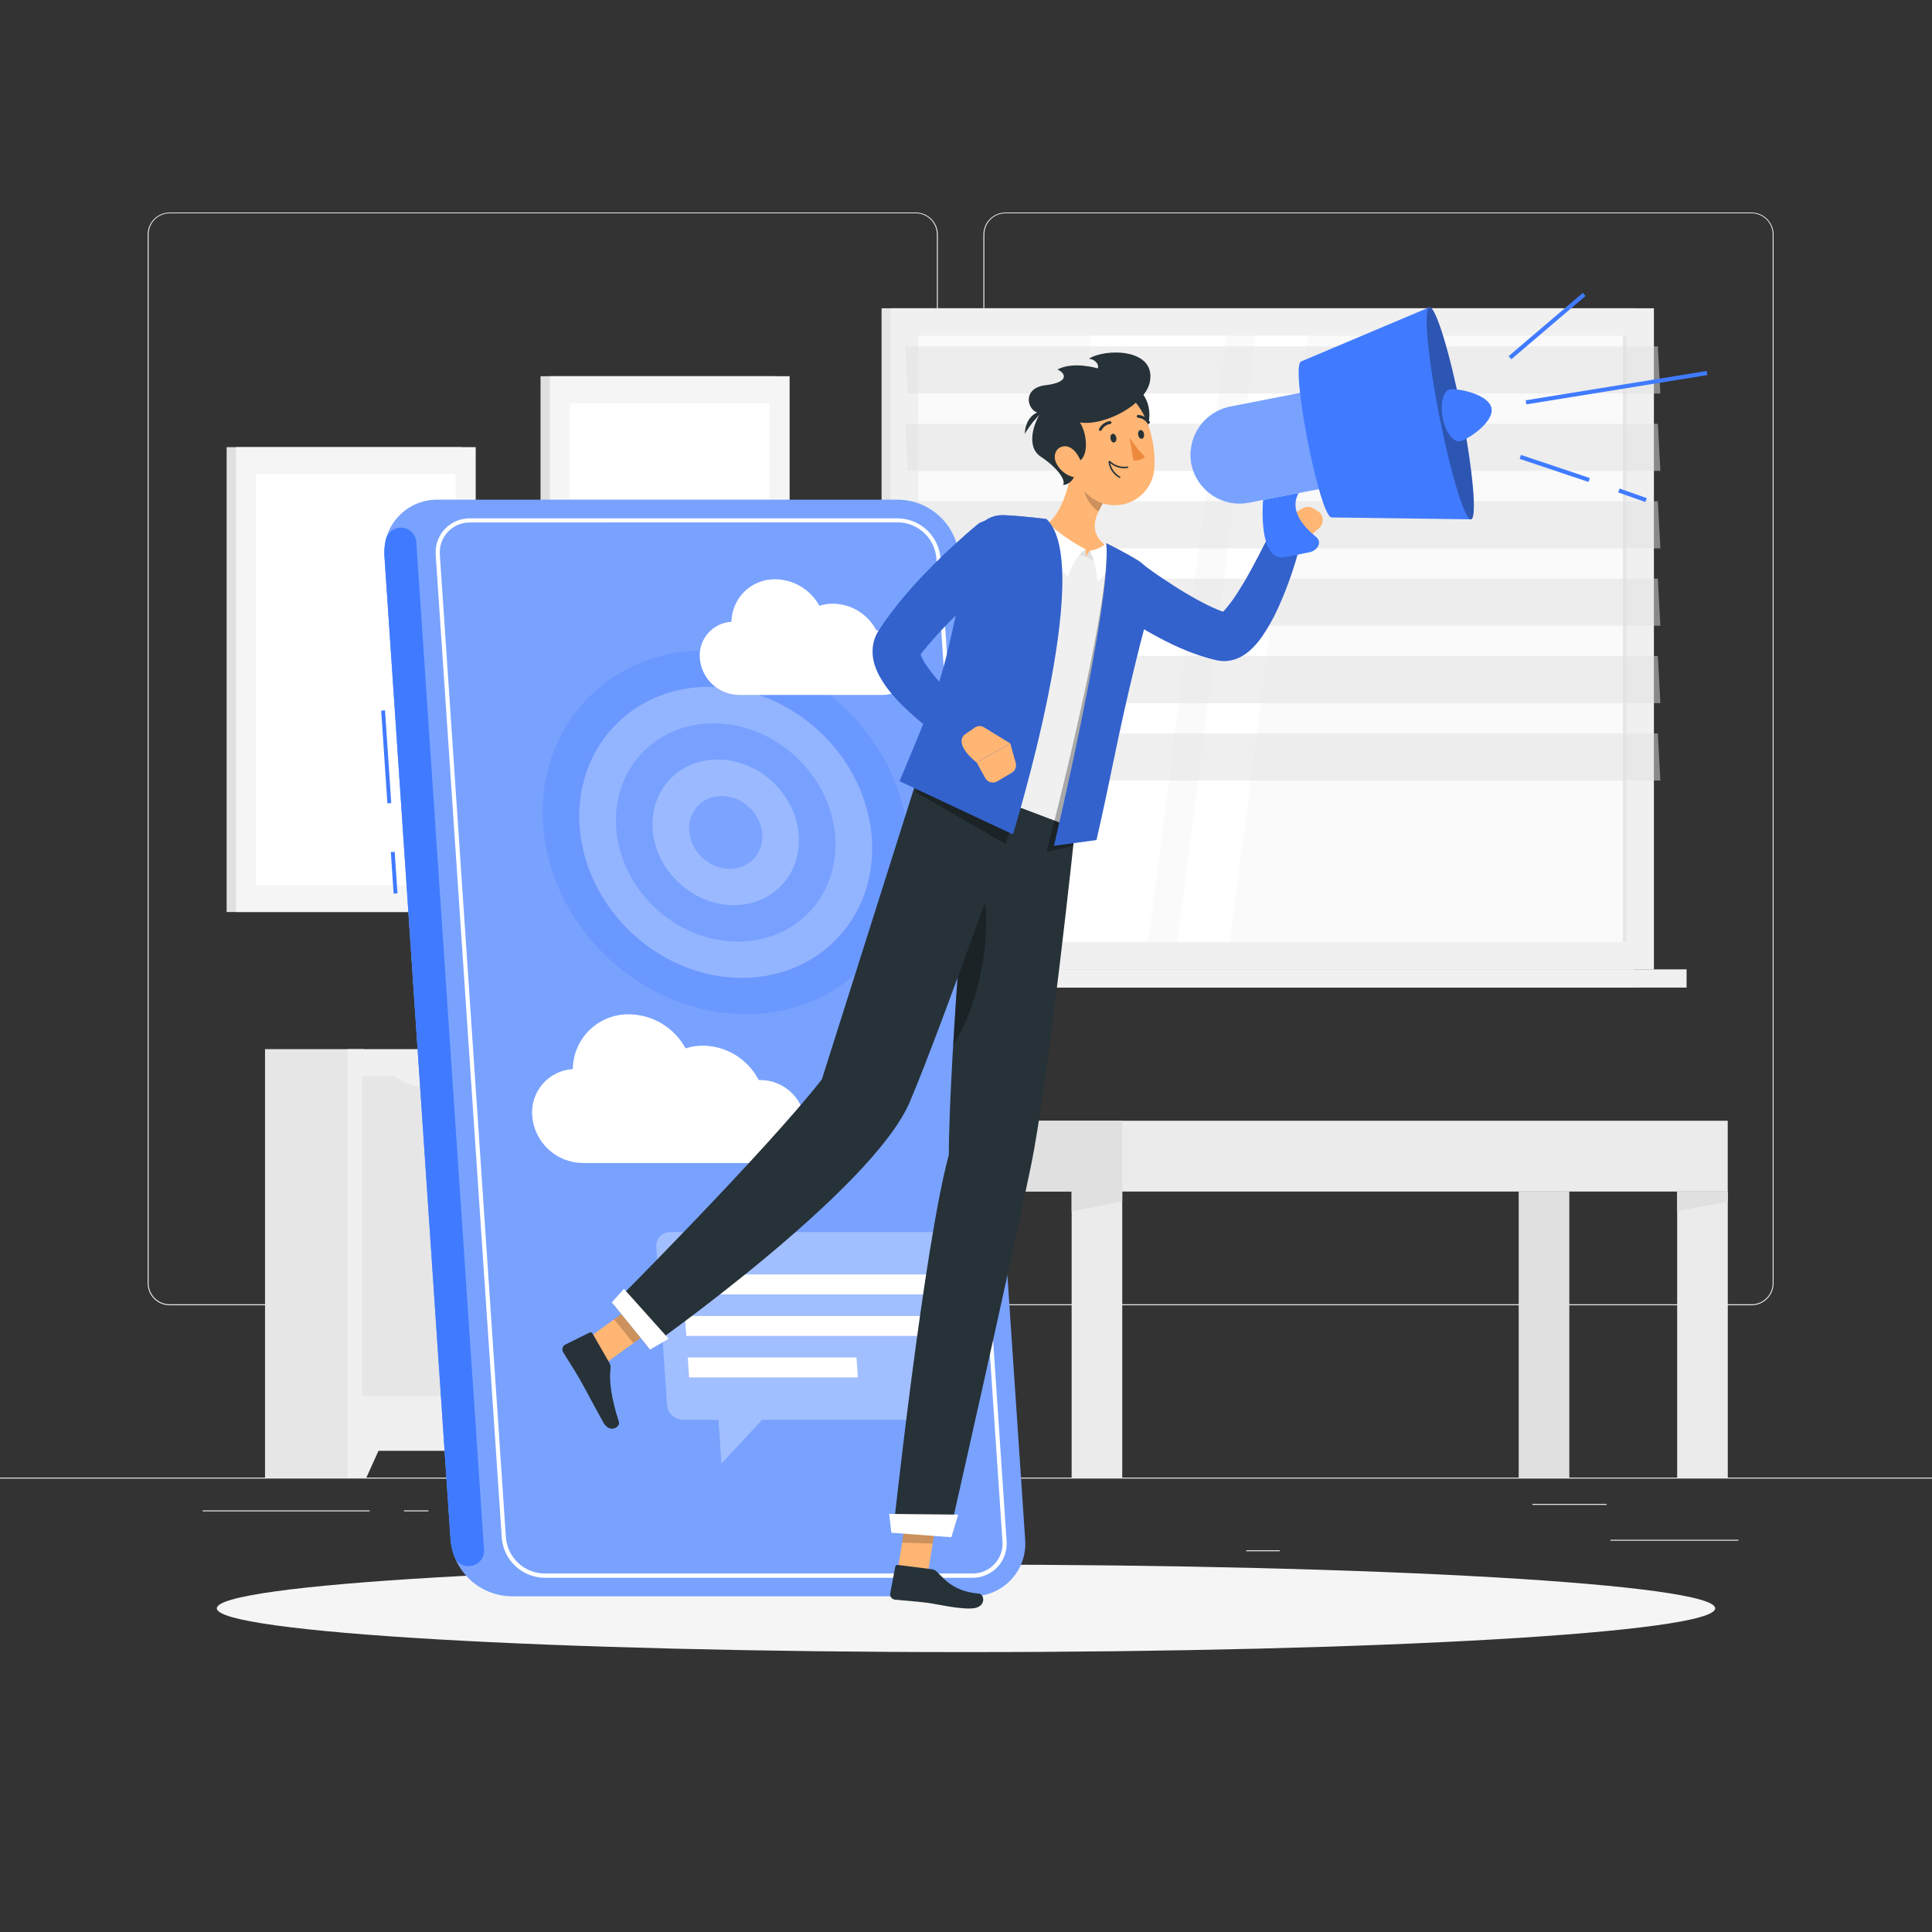 <svg width="80" height="80" viewBox="0 0 80 80" fill="none" xmlns="http://www.w3.org/2000/svg">
<rect x="0" y="0" width="80" height="80" fill="#333333" stroke="none"/>
<path d="M80 61.184H0V61.224H80V61.184Z" fill="#EBEBEB"/>
<path d="M71.984 63.758H66.685V63.798H71.984V63.758Z" fill="#EBEBEB"/>
<path d="M52.995 64.194H51.605V64.234H52.995V64.194Z" fill="#EBEBEB"/>
<path d="M66.525 62.274H63.454V62.314H66.525V62.274Z" fill="#EBEBEB"/>
<path d="M15.304 62.542H8.394V62.582H15.304V62.542Z" fill="#EBEBEB"/>
<path d="M17.742 62.542H16.73V62.582H17.742V62.542Z" fill="#EBEBEB"/>
<path d="M36.024 63.218H21.035V63.258H36.024V63.218Z" fill="#EBEBEB"/>
<path d="M37.92 54.048H7.026C6.784 54.048 6.552 53.951 6.381 53.78C6.21 53.609 6.114 53.376 6.114 53.134V9.706C6.116 9.465 6.213 9.235 6.383 9.065C6.554 8.896 6.785 8.8 7.026 8.8H37.92C38.162 8.8 38.395 8.896 38.566 9.068C38.737 9.239 38.834 9.471 38.834 9.714V53.134C38.834 53.377 38.737 53.609 38.566 53.78C38.395 53.952 38.162 54.048 37.92 54.048ZM7.026 8.832C6.794 8.832 6.572 8.925 6.409 9.088C6.245 9.252 6.154 9.474 6.154 9.706V53.134C6.154 53.366 6.245 53.588 6.409 53.752C6.572 53.915 6.794 54.008 7.026 54.008H37.92C38.152 54.008 38.373 53.915 38.537 53.752C38.701 53.588 38.793 53.366 38.794 53.134V9.706C38.793 9.474 38.701 9.252 38.537 9.088C38.373 8.925 38.152 8.832 37.92 8.832H7.026Z" fill="#EBEBEB"/>
<path d="M72.53 54.048H41.634C41.391 54.048 41.159 53.951 40.988 53.78C40.817 53.609 40.72 53.377 40.72 53.134V9.706C40.722 9.465 40.82 9.235 40.991 9.065C41.162 8.896 41.393 8.8 41.634 8.8H72.53C72.77 8.801 73 8.896 73.171 9.066C73.341 9.235 73.438 9.465 73.44 9.706V53.134C73.44 53.376 73.344 53.608 73.174 53.779C73.003 53.95 72.771 54.047 72.53 54.048ZM41.634 8.832C41.402 8.832 41.18 8.925 41.016 9.088C40.853 9.252 40.76 9.474 40.76 9.706V53.134C40.76 53.366 40.853 53.588 41.016 53.752C41.18 53.915 41.402 54.008 41.634 54.008H72.53C72.761 54.008 72.983 53.915 73.147 53.752C73.311 53.588 73.403 53.366 73.403 53.134V9.706C73.403 9.474 73.311 9.252 73.147 9.088C72.983 8.925 72.761 8.832 72.53 8.832H41.634Z" fill="#EBEBEB"/>
<path d="M67.67 12.765H36.504V40.141H67.67V12.765Z" fill="#E6E6E6"/>
<path d="M68.485 12.765H36.885V40.141H68.485V12.765Z" fill="#F0F0F0"/>
<path d="M67.67 40.139H36.504V40.894H67.67V40.139Z" fill="#E6E6E6"/>
<path d="M69.838 40.139H38.238V40.894H69.838V40.139Z" fill="#F0F0F0"/>
<path d="M67.346 39.003V13.902L38.022 13.902V39.003H67.346Z" fill="#FAFAFA"/>
<path d="M41.947 39.002L45.181 13.902H50.779L47.544 39.002H41.947Z" fill="white"/>
<path d="M48.746 39.002L51.981 13.902H54.163L50.928 39.002H48.746Z" fill="white"/>
<path d="M67.347 39.002V13.901H67.203V39.002H67.347Z" fill="#E6E6E6"/>
<path opacity="0.5" d="M68.752 16.294H37.586L37.482 14.344H68.648L68.752 16.294Z" fill="#E0E0E0"/>
<path opacity="0.5" d="M68.752 19.499H37.586L37.482 17.55H68.648L68.752 19.499Z" fill="#E0E0E0"/>
<path opacity="0.5" d="M68.752 22.704H37.586L37.482 20.755H68.648L68.752 22.704Z" fill="#E0E0E0"/>
<path opacity="0.5" d="M68.752 25.91H37.586L37.482 23.96H68.648L68.752 25.91Z" fill="#E0E0E0"/>
<path opacity="0.5" d="M68.752 29.115H37.586L37.482 27.165H68.648L68.752 29.115Z" fill="#E0E0E0"/>
<path opacity="0.5" d="M68.752 32.32H37.586L37.482 30.37H68.648L68.752 32.32Z" fill="#E0E0E0"/>
<path d="M19.12 18.515H9.384V37.765H19.12V18.515Z" fill="#E0E0E0"/>
<path d="M19.698 18.515H9.77V37.765H19.698V18.515Z" fill="#F5F5F5"/>
<path d="M10.6 19.629L10.6 36.651H18.864V19.629H10.6Z" fill="white"/>
<path d="M32.118 15.578H22.382V34.827H32.118V15.578Z" fill="#E0E0E0"/>
<path d="M32.696 15.578H22.768V34.827H32.696V15.578Z" fill="#F5F5F5"/>
<path d="M23.6 16.691V33.714H31.866V16.691H23.6Z" fill="white"/>
<path d="M30.389 43.443H26.291V61.184H30.389V43.443Z" fill="#E6E6E6"/>
<path d="M29.611 61.184H30.389V59.378H28.795L29.611 61.184Z" fill="#F0F0F0"/>
<path d="M15.072 43.443H10.974V61.184H15.072V43.443Z" fill="#E6E6E6"/>
<path d="M30.389 43.443H14.392V60.075H30.389V43.443Z" fill="#F0F0F0"/>
<path d="M22.651 44.549V57.816H29.784V44.549H22.651Z" fill="#E6E6E6"/>
<path d="M14.995 44.549V57.816H22.128V44.549H14.995Z" fill="#E6E6E6"/>
<path d="M19.269 45.056H17.858C17.266 45.062 16.692 44.858 16.237 44.48H20.89C20.434 44.858 19.86 45.062 19.269 45.056Z" fill="#F0F0F0"/>
<path d="M26.997 45.056H25.586C24.994 45.062 24.42 44.858 23.965 44.48H28.618C28.163 44.858 27.588 45.062 26.997 45.056Z" fill="#F0F0F0"/>
<path d="M15.171 61.184H14.392V59.378H15.987L15.171 61.184Z" fill="#F0F0F0"/>
<path d="M18.147 41.75C18.147 41.75 18.269 43.443 22.933 43.443C27.597 43.443 27.718 41.75 27.718 41.75H18.147Z" fill="#E6E6E6"/>
<path d="M36.531 49.339L71.542 49.339V46.408L36.531 46.408V49.339Z" fill="#EBEBEB"/>
<path d="M36.533 49.339H46.47V46.408H36.533V49.339Z" fill="#E0E0E0"/>
<path d="M69.448 61.184H71.544V49.339H69.448V61.184Z" fill="#EBEBEB"/>
<path d="M69.448 50.16L71.544 49.75V49.339H69.448V50.16Z" fill="#E0E0E0"/>
<path d="M36.531 61.184H38.627V49.339H36.531V61.184Z" fill="#E0E0E0"/>
<path d="M44.374 61.184H46.47V49.339H44.374V61.184Z" fill="#EBEBEB"/>
<path d="M44.374 50.16L46.47 49.75V49.339H44.374V50.16Z" fill="#E0E0E0"/>
<path d="M62.886 61.184H64.982V49.339H62.886V61.184Z" fill="#E0E0E0"/>
<path d="M40 68.41C57.133 68.41 71.022 67.599 71.022 66.598C71.022 65.598 57.133 64.787 40 64.787C22.867 64.787 8.978 65.598 8.978 66.598C8.978 67.599 22.867 68.41 40 68.41Z" fill="#F5F5F5"/>
<path d="M37.202 20.693H18.115C17.813 20.69 17.513 20.75 17.235 20.868C16.958 20.987 16.708 21.163 16.501 21.383C16.295 21.604 16.136 21.865 16.036 22.151C15.936 22.436 15.897 22.739 15.92 23.04L18.656 63.744C18.708 64.378 18.994 64.97 19.458 65.405C19.922 65.84 20.532 66.086 21.168 66.096H40.254C40.557 66.1 40.857 66.04 41.135 65.921C41.414 65.802 41.664 65.626 41.87 65.404C42.077 65.183 42.235 64.921 42.334 64.635C42.434 64.349 42.472 64.046 42.448 63.744L39.712 23.04C39.659 22.407 39.373 21.816 38.909 21.383C38.445 20.949 37.837 20.703 37.202 20.693Z" fill="#407BFF"/>
<path opacity="0.3" d="M37.202 20.693H18.115C17.813 20.69 17.513 20.75 17.235 20.868C16.958 20.987 16.708 21.163 16.501 21.383C16.295 21.604 16.136 21.865 16.036 22.151C15.936 22.436 15.897 22.739 15.92 23.04L18.656 63.744C18.708 64.378 18.994 64.97 19.458 65.405C19.922 65.84 20.532 66.086 21.168 66.096H40.254C40.557 66.1 40.857 66.04 41.135 65.921C41.414 65.802 41.664 65.626 41.87 65.404C42.077 65.183 42.235 64.921 42.334 64.635C42.434 64.349 42.472 64.046 42.448 63.744L39.712 23.04C39.659 22.407 39.373 21.816 38.909 21.383C38.445 20.949 37.837 20.703 37.202 20.693Z" fill="white"/>
<path d="M15.943 29.414L15.784 29.425L16.041 33.264L16.201 33.254L15.943 29.414Z" fill="#407BFF"/>
<path d="M16.343 35.272L16.183 35.283L16.299 37.004L16.459 36.993L16.343 35.272Z" fill="#407BFF"/>
<path d="M20.042 64.16C20.055 64.315 20.011 64.47 19.918 64.595C19.825 64.72 19.69 64.807 19.538 64.839C19.386 64.872 19.227 64.848 19.091 64.772C18.955 64.696 18.852 64.573 18.8 64.426C18.72 64.209 18.672 63.982 18.656 63.752L15.92 23.04C15.904 22.811 15.922 22.581 15.974 22.357C16.007 22.204 16.093 22.069 16.218 21.976C16.343 21.883 16.498 21.838 16.653 21.851C16.808 21.864 16.954 21.933 17.062 22.045C17.17 22.157 17.233 22.305 17.24 22.461L20.042 64.16Z" fill="#407BFF"/>
<path d="M40.254 65.333H22.522C22.081 65.321 21.661 65.148 21.34 64.847C21.018 64.545 20.819 64.136 20.779 63.698L18.043 22.995C18.026 22.799 18.05 22.601 18.114 22.414C18.178 22.227 18.28 22.056 18.415 21.912C18.549 21.767 18.712 21.653 18.894 21.576C19.076 21.499 19.271 21.46 19.469 21.464H37.202C37.642 21.476 38.062 21.649 38.383 21.95C38.704 22.251 38.904 22.659 38.944 23.098L41.68 63.802C41.697 63.998 41.673 64.196 41.608 64.382C41.544 64.569 41.442 64.74 41.307 64.884C41.173 65.028 41.01 65.143 40.828 65.22C40.647 65.297 40.452 65.336 40.254 65.333ZM19.469 21.635C19.295 21.632 19.123 21.666 18.963 21.733C18.803 21.801 18.659 21.902 18.54 22.029C18.422 22.157 18.332 22.308 18.276 22.472C18.22 22.637 18.199 22.811 18.214 22.984L20.95 63.68C20.986 64.076 21.166 64.445 21.455 64.717C21.745 64.989 22.124 65.145 22.522 65.155H40.254C40.428 65.158 40.601 65.125 40.761 65.057C40.921 64.989 41.064 64.888 41.183 64.761C41.301 64.634 41.391 64.483 41.447 64.318C41.504 64.154 41.525 63.98 41.509 63.806L38.773 23.104C38.737 22.708 38.558 22.339 38.268 22.067C37.978 21.796 37.599 21.639 37.202 21.629L19.469 21.635Z" fill="white"/>
<g opacity="0.5">
<path opacity="0.5" d="M35.838 39.937C38.542 37.077 38.143 32.308 34.946 29.285C31.749 26.262 26.966 26.13 24.262 28.989C21.557 31.849 21.956 36.618 25.153 39.641C28.35 42.664 33.134 42.796 35.838 39.937Z" fill="#407BFF"/>
<path opacity="0.5" d="M34.68 38.843C36.843 36.556 36.524 32.741 33.967 30.323C31.409 27.904 27.583 27.798 25.419 30.086C23.256 32.374 23.576 36.188 26.133 38.607C28.69 41.025 32.517 41.131 34.68 38.843Z" fill="white"/>
<path opacity="0.5" d="M33.521 37.755C35.144 36.04 34.905 33.179 32.987 31.365C31.07 29.552 28.2 29.471 26.578 31.187C24.955 32.902 25.194 35.763 27.111 37.577C29.029 39.391 31.899 39.471 33.521 37.755Z" fill="#407BFF"/>
<path opacity="0.5" d="M32.365 36.655C33.447 35.511 33.288 33.602 32.009 32.393C30.73 31.184 28.816 31.131 27.734 32.275C26.652 33.419 26.812 35.327 28.091 36.536C29.37 37.746 31.284 37.799 32.365 36.655Z" fill="white"/>
<path opacity="0.5" d="M31.207 35.565C31.748 34.993 31.668 34.039 31.029 33.434C30.39 32.829 29.433 32.802 28.892 33.374C28.351 33.946 28.43 34.9 29.07 35.505C29.709 36.11 30.666 36.137 31.207 35.565Z" fill="#407BFF"/>
</g>
<path d="M31.502 44.722C31.474 44.722 31.446 44.722 31.418 44.722C31.198 44.298 30.867 43.941 30.461 43.69C30.055 43.44 29.588 43.304 29.11 43.298C28.866 43.297 28.622 43.335 28.389 43.41C28.159 42.988 27.82 42.635 27.409 42.387C26.997 42.139 26.527 42.006 26.046 42C25.744 41.996 25.445 42.051 25.164 42.163C24.883 42.274 24.628 42.44 24.411 42.651C24.195 42.862 24.023 43.113 23.904 43.391C23.785 43.669 23.722 43.967 23.718 44.269C23.48 44.283 23.246 44.345 23.031 44.45C22.817 44.556 22.626 44.704 22.469 44.885C22.312 45.066 22.194 45.276 22.12 45.504C22.046 45.731 22.018 45.971 22.038 46.21C22.08 46.735 22.316 47.226 22.701 47.586C23.086 47.947 23.591 48.15 24.118 48.157H31.738C31.959 48.159 32.178 48.116 32.381 48.029C32.585 47.941 32.767 47.813 32.918 47.651C33.069 47.489 33.184 47.297 33.256 47.088C33.328 46.879 33.356 46.657 33.338 46.437C33.3 45.974 33.091 45.542 32.752 45.224C32.412 44.907 31.967 44.728 31.502 44.722Z" fill="white"/>
<path d="M36.355 26.106H36.29C36.118 25.775 35.861 25.498 35.544 25.302C35.227 25.107 34.863 25.001 34.491 24.997C34.3 24.996 34.11 25.026 33.928 25.083C33.748 24.755 33.485 24.48 33.164 24.287C32.843 24.094 32.477 23.99 32.102 23.986C31.628 23.979 31.171 24.16 30.831 24.49C30.491 24.82 30.296 25.272 30.288 25.746C30.102 25.757 29.92 25.805 29.752 25.887C29.585 25.97 29.436 26.085 29.314 26.226C29.192 26.367 29.099 26.531 29.041 26.709C28.984 26.886 28.962 27.073 28.978 27.259C29.01 27.669 29.195 28.051 29.494 28.331C29.794 28.612 30.188 28.77 30.598 28.776H36.538C36.71 28.778 36.881 28.745 37.04 28.677C37.199 28.609 37.342 28.509 37.46 28.383C37.577 28.256 37.667 28.107 37.724 27.944C37.78 27.78 37.802 27.607 37.787 27.435C37.755 27.076 37.592 26.741 37.327 26.495C37.062 26.249 36.716 26.111 36.355 26.106Z" fill="white"/>
<path opacity="0.3" d="M38.72 51.018H27.75C27.671 51.017 27.593 51.032 27.52 51.063C27.447 51.095 27.381 51.141 27.327 51.199C27.273 51.257 27.232 51.325 27.206 51.4C27.18 51.475 27.169 51.555 27.176 51.634L27.621 58.176C27.634 58.342 27.708 58.498 27.83 58.612C27.952 58.726 28.112 58.79 28.278 58.792H29.75L29.874 60.602L31.558 58.792H39.238C39.318 58.793 39.397 58.778 39.469 58.747C39.542 58.715 39.608 58.669 39.662 58.611C39.716 58.553 39.758 58.485 39.784 58.41C39.81 58.335 39.819 58.255 39.813 58.176L39.37 51.634C39.356 51.469 39.283 51.315 39.163 51.201C39.043 51.088 38.885 51.022 38.72 51.018Z" fill="white"/>
<path d="M38.635 55.318H28.418L28.362 54.491H38.581L38.635 55.318Z" fill="white"/>
<path d="M35.52 57.037H28.534L28.478 56.21H35.464L35.52 57.037Z" fill="white"/>
<path d="M38.52 53.6H28.301L28.245 52.773H38.464L38.52 53.6Z" fill="white"/>
<path d="M47.302 23.36L47.723 23.662C47.869 23.769 48.017 23.87 48.165 23.965C48.461 24.162 48.758 24.358 49.059 24.538C49.36 24.717 49.664 24.886 49.965 25.037C50.247 25.179 50.539 25.3 50.838 25.4C50.772 25.384 50.703 25.38 50.635 25.39C50.595 25.395 50.555 25.407 50.518 25.424C50.472 25.448 50.486 25.45 50.51 25.435C50.603 25.371 50.686 25.295 50.758 25.208C50.969 24.957 51.159 24.689 51.328 24.408C51.515 24.114 51.694 23.802 51.866 23.482C52.037 23.162 52.208 22.834 52.366 22.522L52.378 22.501C52.459 22.341 52.596 22.218 52.764 22.154C52.931 22.09 53.116 22.091 53.282 22.157C53.449 22.222 53.585 22.347 53.665 22.507C53.744 22.668 53.761 22.852 53.712 23.024C53.495 23.786 53.219 24.531 52.888 25.251C52.709 25.639 52.497 26.011 52.256 26.363C52.105 26.582 51.928 26.781 51.73 26.957C51.584 27.084 51.419 27.186 51.242 27.261C51.117 27.312 50.985 27.347 50.851 27.365C50.691 27.383 50.529 27.374 50.371 27.338C49.944 27.238 49.525 27.104 49.12 26.936C48.741 26.782 48.37 26.607 48.01 26.413C47.654 26.224 47.308 26.025 46.971 25.816C46.803 25.71 46.637 25.603 46.472 25.496C46.307 25.389 46.152 25.277 45.971 25.146C45.769 24.959 45.643 24.705 45.616 24.432C45.589 24.159 45.663 23.885 45.825 23.663C45.987 23.441 46.225 23.286 46.493 23.228C46.762 23.169 47.042 23.212 47.282 23.347L47.302 23.36Z" fill="#407BFF"/>
<path opacity="0.2" d="M47.302 23.36L47.723 23.662C47.869 23.769 48.017 23.87 48.165 23.965C48.461 24.162 48.758 24.358 49.059 24.538C49.36 24.717 49.664 24.886 49.965 25.037C50.247 25.179 50.539 25.3 50.838 25.4C50.772 25.384 50.703 25.38 50.635 25.39C50.595 25.395 50.555 25.407 50.518 25.424C50.472 25.448 50.486 25.45 50.51 25.435C50.603 25.371 50.686 25.295 50.758 25.208C50.969 24.957 51.159 24.689 51.328 24.408C51.515 24.114 51.694 23.802 51.866 23.482C52.037 23.162 52.208 22.834 52.366 22.522L52.378 22.501C52.459 22.341 52.596 22.218 52.764 22.154C52.931 22.09 53.116 22.091 53.282 22.157C53.449 22.222 53.585 22.347 53.665 22.507C53.744 22.668 53.761 22.852 53.712 23.024C53.495 23.786 53.219 24.531 52.888 25.251C52.709 25.639 52.497 26.011 52.256 26.363C52.105 26.582 51.928 26.781 51.73 26.957C51.584 27.084 51.419 27.186 51.242 27.261C51.117 27.312 50.985 27.347 50.851 27.365C50.691 27.383 50.529 27.374 50.371 27.338C49.944 27.238 49.525 27.104 49.12 26.936C48.741 26.782 48.37 26.607 48.01 26.413C47.654 26.224 47.308 26.025 46.971 25.816C46.803 25.71 46.637 25.603 46.472 25.496C46.307 25.389 46.152 25.277 45.971 25.146C45.769 24.959 45.643 24.705 45.616 24.432C45.589 24.159 45.663 23.885 45.825 23.663C45.987 23.441 46.225 23.286 46.493 23.228C46.762 23.169 47.042 23.212 47.282 23.347L47.302 23.36Z" fill="black"/>
<path d="M52.77 22.222L53.203 21.49L54.035 22.387C53.915 22.648 53.698 22.852 53.43 22.955C53.37 22.976 53.306 22.982 53.243 22.974C53.18 22.965 53.12 22.943 53.067 22.907L52.907 22.805C52.814 22.744 52.747 22.65 52.722 22.541C52.696 22.433 52.713 22.319 52.77 22.222Z" fill="#FFB573"/>
<path d="M54.382 21.053L54.566 21.166C54.624 21.202 54.673 21.251 54.708 21.309C54.744 21.367 54.765 21.432 54.771 21.5C54.777 21.567 54.767 21.635 54.741 21.698C54.716 21.761 54.676 21.817 54.626 21.862L54.035 22.387L53.203 21.49L53.928 21.051C53.996 21.009 54.075 20.988 54.155 20.988C54.236 20.988 54.314 21.011 54.382 21.053Z" fill="#FFB573"/>
<path d="M37.123 65.299L38.39 65.336L38.867 62.402L37.602 62.365L37.123 65.299Z" fill="#FFB573"/>
<path d="M38.59 64.979L37.174 64.8C37.151 64.796 37.126 64.802 37.107 64.816C37.087 64.83 37.074 64.852 37.07 64.875L36.861 65.986C36.853 66.044 36.869 66.104 36.905 66.151C36.941 66.198 36.994 66.229 37.053 66.237C37.547 66.291 37.786 66.291 38.408 66.37C38.79 66.419 39.787 66.659 40.317 66.594C40.846 66.528 40.766 66.008 40.536 65.989C39.504 65.899 39.117 65.408 38.797 65.083C38.741 65.027 38.669 64.99 38.59 64.979Z" fill="#263238"/>
<path opacity="0.2" d="M37.6 62.366L38.867 62.403L38.621 63.915L37.354 63.878L37.6 62.366Z" fill="black"/>
<path d="M44.526 34.24C44.526 34.24 43.421 44.734 42.685 48.299C41.885 52.203 39.298 63.624 39.298 63.624L36.979 63.453C36.979 63.453 38.25 51.638 39.29 47.814C39.29 43.843 40.25 32.714 40.25 32.714L44.526 34.24Z" fill="#263238"/>
<path opacity="0.3" d="M40.832 37.787C40.811 36.966 40.366 36.702 39.928 36.712C39.768 38.686 39.597 41.107 39.467 43.291C40.245 42.03 40.89 40.067 40.832 37.787Z" fill="black"/>
<path d="M36.91 63.469L39.394 63.653L39.678 62.717L36.819 62.688L36.91 63.469Z" fill="white"/>
<path d="M24.274 55.464L25.072 56.451L27.461 54.728L26.661 53.742L24.274 55.464Z" fill="#FFB573"/>
<path d="M25.245 56.453L24.534 55.216C24.523 55.195 24.504 55.179 24.481 55.172C24.459 55.165 24.434 55.167 24.413 55.178L23.4 55.68C23.349 55.709 23.311 55.758 23.295 55.815C23.279 55.871 23.286 55.932 23.315 55.984C23.57 56.411 23.714 56.602 24.026 57.146C24.218 57.48 24.723 58.442 24.986 58.906C25.248 59.37 25.701 59.093 25.626 58.874C25.306 57.888 25.214 57.134 25.28 56.685C25.295 56.606 25.282 56.524 25.245 56.453Z" fill="#263238"/>
<path opacity="0.2" d="M26.661 53.742L27.461 54.73L26.229 55.616L25.429 54.63L26.661 53.742Z" fill="black"/>
<path d="M42.214 33.338C42.214 33.338 39.096 42.262 37.678 45.616C36.128 49.288 26.856 55.81 26.856 55.81L25.392 54.003C25.392 54.003 31.693 47.688 34.032 44.693C35.328 40.614 38.094 31.864 38.094 31.864L42.214 33.338Z" fill="#263238"/>
<path d="M25.333 53.93L26.915 55.882L27.688 55.435L25.835 53.368L25.333 53.93Z" fill="white"/>
<path d="M44.514 34.301L38.088 31.864C38.248 31.277 39.088 29.552 39.835 27.15C40.4 25.376 40.811 23.556 41.064 21.71C41.071 21.657 41.088 21.605 41.115 21.558C41.143 21.511 41.179 21.47 41.223 21.438C41.266 21.406 41.316 21.383 41.369 21.371C41.422 21.358 41.476 21.357 41.53 21.366C41.65 21.387 41.792 21.414 41.949 21.445C42.354 21.526 42.859 21.642 43.341 21.789C44.265 22.06 45.173 22.384 46.061 22.758C46.358 22.892 46.647 23.043 46.926 23.211C47.093 23.306 47.247 23.42 47.386 23.552C47.436 23.592 47.477 23.642 47.508 23.699C47.538 23.755 47.557 23.818 47.563 23.882C47.563 24.8 46.643 28.358 44.514 34.301Z" fill="#F0F0F0"/>
<path d="M45.933 22.699C45.21 22.229 45.245 21.691 45.49 21.173C45.551 21.045 45.62 20.92 45.696 20.8L45 19.624L44.488 18.762C44.376 19.709 44.034 21.386 43.234 21.757C43.671 22.374 44.295 22.834 45.014 23.069C46.195 23.437 45.933 22.699 45.933 22.699Z" fill="#FFB573"/>
<path d="M44.97 23.05L44.958 22.749L44.158 22.906L44.97 23.05Z" fill="#E0E0E0"/>
<path d="M44.97 23.05L45.118 22.805L45.635 23.434L44.97 23.05Z" fill="#E0E0E0"/>
<path d="M43.342 21.613C43.829 22.061 44.372 22.442 44.958 22.749C44.638 22.946 44.334 23.464 44.219 23.893C43.96 23.712 42.923 22.006 42.779 21.538L43.342 21.613Z" fill="white"/>
<path d="M45.782 22.517C45.593 22.675 45.362 22.775 45.117 22.805C45.288 23.056 45.437 23.707 45.437 24.085C45.736 23.89 46.198 23.208 46.272 22.899L45.782 22.517Z" fill="white"/>
<path opacity="0.3" d="M45.808 22.494C45.808 22.494 46.507 22.83 47.125 23.211C47.378 23.367 47.573 23.601 47.682 23.878C47.79 24.155 47.806 24.459 47.726 24.746C46.963 27.443 45.933 30.062 45.506 31.52C45.053 33.074 44.422 35.022 44.422 35.022L43.333 35.28C43.333 35.28 46.064 24.834 45.808 22.494Z" fill="black"/>
<path opacity="0.3" d="M43.326 21.491C43.326 21.491 42.387 21.368 41.566 21.331C41.279 21.318 40.995 21.405 40.764 21.577C40.532 21.748 40.367 21.994 40.296 22.274C39.88 23.918 39.573 27.064 39.152 28.288C38.629 29.818 37.92 32.8 37.92 32.8L41.642 34.95C41.642 34.95 45.402 23.4 43.326 21.491Z" fill="black"/>
<path d="M43.326 21.491C43.326 21.491 42.387 21.368 41.566 21.331C41.279 21.318 40.995 21.405 40.764 21.577C40.532 21.748 40.367 21.994 40.296 22.274C39.88 23.918 39.314 26.99 38.891 28.216C38.365 29.746 37.248 32.346 37.248 32.346L41.942 34.547C41.942 34.547 45.402 23.4 43.326 21.491Z" fill="#407BFF"/>
<path opacity="0.2" d="M43.326 21.491C43.326 21.491 42.387 21.368 41.566 21.331C41.279 21.318 40.995 21.405 40.764 21.577C40.532 21.748 40.367 21.994 40.296 22.274C39.88 23.918 39.314 26.99 38.891 28.216C38.365 29.746 37.248 32.346 37.248 32.346L41.942 34.547C41.942 34.547 45.402 23.4 43.326 21.491Z" fill="black"/>
<path d="M45.808 22.494C45.808 22.494 46.507 22.83 47.125 23.211C47.378 23.367 47.573 23.601 47.682 23.878C47.79 24.155 47.806 24.459 47.726 24.746C46.963 27.443 46.36 30.27 46.056 31.758C45.736 33.342 45.402 34.784 45.402 34.784L43.642 35.022C43.642 35.022 46.064 24.834 45.808 22.494Z" fill="#407BFF"/>
<path opacity="0.2" d="M45.808 22.494C45.808 22.494 46.507 22.83 47.125 23.211C47.378 23.367 47.573 23.601 47.682 23.878C47.79 24.155 47.806 24.459 47.726 24.746C46.963 27.443 46.36 30.27 46.056 31.758C45.736 33.342 45.402 34.784 45.402 34.784L43.642 35.022C43.642 35.022 46.064 24.834 45.808 22.494Z" fill="black"/>
<path opacity="0.2" d="M45.696 20.8C45.62 20.922 45.551 21.048 45.49 21.178C45.147 20.971 44.795 20.402 44.878 20.006C44.904 19.875 44.945 19.747 45 19.624L45.696 20.8Z" fill="black"/>
<path d="M46.683 15.949C47.534 16.059 47.846 17.208 47.376 17.966C46.605 16.848 46.683 15.949 46.683 15.949Z" fill="#263238"/>
<path d="M44.034 18.067C44.322 19.298 44.426 20.03 45.163 20.582C45.401 20.765 45.684 20.878 45.982 20.911C46.279 20.944 46.58 20.895 46.852 20.769C47.124 20.643 47.356 20.445 47.523 20.197C47.691 19.949 47.787 19.659 47.802 19.36C47.882 18.21 47.398 16.39 46.094 16.061C45.814 15.982 45.517 15.978 45.235 16.049C44.953 16.121 44.694 16.266 44.485 16.469C44.276 16.673 44.124 16.927 44.045 17.208C43.966 17.488 43.962 17.785 44.034 18.067Z" fill="#FFB573"/>
<path d="M44.413 19.163C45.154 19.184 45.038 17.957 44.715 17.493C45.742 17.653 47.445 16.746 47.616 15.795C47.864 14.418 45.763 14.418 45.083 14.856C45.376 14.877 45.525 15.125 45.454 15.253C45.454 15.253 44.44 14.946 43.784 15.302C44.07 15.408 44.374 15.821 43.285 15.952C42.248 16.077 42.562 17.12 43.085 17.101C42.806 17.528 42.472 18.499 43.099 18.912C43.726 19.325 44.155 19.862 44.019 20.083C44.238 20.075 44.704 19.811 44.413 19.163Z" fill="#263238"/>
<path d="M43.234 17.005C42.738 17.053 42.453 17.44 42.434 17.965C42.646 17.603 42.916 17.279 43.234 17.005Z" fill="#263238"/>
<path d="M43.738 19.179C43.864 19.432 44.081 19.627 44.346 19.726C44.693 19.853 44.875 19.546 44.786 19.203C44.704 18.893 44.426 18.456 44.074 18.478C43.722 18.501 43.584 18.866 43.738 19.179Z" fill="#FFB573"/>
<path d="M45.984 18.162C46 18.262 46.069 18.336 46.134 18.322C46.2 18.307 46.24 18.224 46.224 18.123C46.208 18.022 46.139 17.947 46.072 17.963C46.005 17.979 45.966 18.061 45.984 18.162Z" fill="#263238"/>
<path d="M47.131 18.008C47.147 18.109 47.214 18.182 47.282 18.168C47.349 18.154 47.387 18.07 47.371 17.968C47.355 17.866 47.286 17.794 47.219 17.808C47.152 17.822 47.114 17.906 47.131 18.008Z" fill="#263238"/>
<path d="M46.774 18.107C46.948 18.4 47.16 18.669 47.405 18.907C47.254 19.098 46.936 19.067 46.936 19.067L46.774 18.107Z" fill="#ED893E"/>
<path d="M46.568 19.389C46.45 19.392 46.332 19.371 46.222 19.327C46.112 19.284 46.012 19.218 45.928 19.134C45.923 19.129 45.92 19.121 45.92 19.114C45.92 19.106 45.923 19.098 45.928 19.093C45.931 19.09 45.934 19.088 45.938 19.086C45.942 19.085 45.946 19.084 45.95 19.084C45.954 19.084 45.958 19.085 45.961 19.086C45.965 19.088 45.968 19.09 45.971 19.093C46.064 19.183 46.176 19.25 46.299 19.289C46.422 19.328 46.553 19.338 46.68 19.318C46.684 19.317 46.689 19.317 46.693 19.317C46.698 19.318 46.702 19.319 46.706 19.322C46.709 19.324 46.713 19.327 46.715 19.331C46.718 19.334 46.719 19.339 46.72 19.343C46.72 19.348 46.72 19.352 46.719 19.356C46.717 19.361 46.715 19.365 46.712 19.368C46.709 19.371 46.705 19.374 46.701 19.375C46.697 19.377 46.693 19.378 46.688 19.378C46.648 19.384 46.608 19.388 46.568 19.389Z" fill="#263238"/>
<path d="M46.248 19.722C46.152 19.651 46.072 19.562 46.012 19.459C45.952 19.357 45.914 19.243 45.899 19.125C45.899 19.117 45.901 19.109 45.906 19.103C45.911 19.097 45.919 19.094 45.926 19.093C45.93 19.092 45.934 19.093 45.938 19.094C45.942 19.095 45.945 19.097 45.948 19.099C45.951 19.102 45.954 19.105 45.956 19.109C45.957 19.112 45.958 19.116 45.958 19.12C45.977 19.248 46.025 19.369 46.097 19.476C46.17 19.583 46.266 19.672 46.378 19.736C46.381 19.738 46.384 19.74 46.386 19.743C46.389 19.746 46.391 19.75 46.392 19.754C46.393 19.757 46.393 19.761 46.392 19.765C46.392 19.769 46.391 19.773 46.389 19.776C46.387 19.779 46.384 19.783 46.381 19.785C46.378 19.787 46.374 19.789 46.37 19.79C46.367 19.791 46.362 19.792 46.358 19.791C46.355 19.791 46.351 19.789 46.347 19.787C46.313 19.767 46.28 19.745 46.248 19.722Z" fill="#263238"/>
<path d="M45.566 17.84C45.557 17.842 45.547 17.842 45.538 17.84C45.53 17.837 45.524 17.831 45.519 17.826C45.514 17.819 45.51 17.812 45.507 17.805C45.505 17.797 45.504 17.789 45.505 17.781C45.506 17.773 45.508 17.765 45.512 17.758C45.554 17.673 45.617 17.599 45.694 17.543C45.772 17.487 45.862 17.451 45.957 17.438C45.965 17.438 45.973 17.439 45.98 17.441C45.988 17.444 45.995 17.448 46.001 17.453C46.007 17.458 46.011 17.465 46.015 17.472C46.018 17.479 46.02 17.486 46.021 17.494C46.021 17.502 46.02 17.51 46.018 17.518C46.016 17.525 46.011 17.532 46.006 17.538C46.001 17.544 45.995 17.549 45.988 17.553C45.98 17.556 45.973 17.558 45.965 17.558C45.891 17.569 45.821 17.597 45.761 17.64C45.701 17.683 45.651 17.74 45.618 17.806C45.613 17.816 45.606 17.825 45.597 17.831C45.588 17.837 45.577 17.84 45.566 17.84Z" fill="#263238"/>
<path d="M47.557 17.549C47.547 17.549 47.537 17.547 47.529 17.542C47.52 17.538 47.513 17.531 47.507 17.523C47.465 17.459 47.408 17.405 47.341 17.366C47.275 17.328 47.2 17.305 47.123 17.299C47.109 17.297 47.096 17.29 47.087 17.279C47.077 17.268 47.072 17.254 47.072 17.239C47.072 17.225 47.077 17.211 47.087 17.2C47.096 17.189 47.109 17.181 47.123 17.179C47.219 17.185 47.312 17.212 47.396 17.26C47.479 17.308 47.55 17.374 47.603 17.454C47.608 17.461 47.611 17.468 47.613 17.476C47.615 17.483 47.615 17.491 47.613 17.499C47.612 17.507 47.609 17.514 47.605 17.521C47.601 17.527 47.595 17.533 47.589 17.538C47.58 17.545 47.568 17.549 47.557 17.549Z" fill="#263238"/>
<path d="M41.91 23.402C41.59 23.662 41.253 23.952 40.931 24.235C40.61 24.518 40.282 24.81 39.971 25.107C39.354 25.679 38.775 26.291 38.24 26.941L38.058 27.178L38.035 27.208C38.04 27.201 38.044 27.193 38.048 27.186C38.058 27.168 38.066 27.149 38.072 27.13C38.084 27.097 38.091 27.063 38.091 27.029C38.091 26.974 38.082 26.974 38.091 27C38.098 27.049 38.112 27.097 38.133 27.142C38.197 27.294 38.278 27.437 38.373 27.571C38.483 27.733 38.602 27.889 38.728 28.038C38.986 28.358 39.274 28.664 39.576 28.966C39.878 29.269 40.198 29.574 40.504 29.854L40.525 29.872C40.66 29.993 40.744 30.161 40.76 30.341C40.776 30.522 40.724 30.702 40.613 30.845C40.503 30.989 40.342 31.085 40.163 31.115C39.984 31.145 39.801 31.106 39.65 31.006C38.847 30.498 38.097 29.911 37.41 29.254C37.235 29.08 37.064 28.898 36.896 28.696C36.714 28.477 36.554 28.242 36.416 27.994C36.333 27.841 36.265 27.68 36.213 27.514C36.143 27.29 36.118 27.054 36.139 26.821C36.152 26.674 36.186 26.531 36.238 26.394C36.266 26.323 36.299 26.254 36.336 26.187L36.394 26.093L36.419 26.054L36.627 25.746C37.182 24.972 37.799 24.244 38.472 23.571C38.792 23.238 39.128 22.914 39.469 22.6C39.81 22.286 40.147 21.984 40.523 21.677C40.754 21.54 41.027 21.491 41.291 21.538C41.556 21.585 41.794 21.726 41.963 21.934C42.133 22.143 42.221 22.405 42.214 22.674C42.206 22.942 42.101 23.199 41.92 23.397L41.91 23.402Z" fill="#407BFF"/>
<path opacity="0.2" d="M41.91 23.402C41.59 23.662 41.253 23.952 40.931 24.235C40.61 24.518 40.282 24.81 39.971 25.107C39.354 25.679 38.775 26.291 38.24 26.941L38.058 27.178L38.035 27.208C38.04 27.201 38.044 27.193 38.048 27.186C38.058 27.168 38.066 27.149 38.072 27.13C38.084 27.097 38.091 27.063 38.091 27.029C38.091 26.974 38.082 26.974 38.091 27C38.098 27.049 38.112 27.097 38.133 27.142C38.197 27.294 38.278 27.437 38.373 27.571C38.483 27.733 38.602 27.889 38.728 28.038C38.986 28.358 39.274 28.664 39.576 28.966C39.878 29.269 40.198 29.574 40.504 29.854L40.525 29.872C40.66 29.993 40.744 30.161 40.76 30.341C40.776 30.522 40.724 30.702 40.613 30.845C40.503 30.989 40.342 31.085 40.163 31.115C39.984 31.145 39.801 31.106 39.65 31.006C38.847 30.498 38.097 29.911 37.41 29.254C37.235 29.08 37.064 28.898 36.896 28.696C36.714 28.477 36.554 28.242 36.416 27.994C36.333 27.841 36.265 27.68 36.213 27.514C36.143 27.29 36.118 27.054 36.139 26.821C36.152 26.674 36.186 26.531 36.238 26.394C36.266 26.323 36.299 26.254 36.336 26.187L36.394 26.093L36.419 26.054L36.627 25.746C37.182 24.972 37.799 24.244 38.472 23.571C38.792 23.238 39.128 22.914 39.469 22.6C39.81 22.286 40.147 21.984 40.523 21.677C40.754 21.54 41.027 21.491 41.291 21.538C41.556 21.585 41.794 21.726 41.963 21.934C42.133 22.143 42.221 22.405 42.214 22.674C42.206 22.942 42.101 23.199 41.92 23.397L41.91 23.402Z" fill="black"/>
<path d="M40.747 30.118L41.835 30.784L40.445 31.576C40.445 31.576 39.52 30.885 39.915 30.438L40.379 30.118C40.434 30.083 40.498 30.064 40.563 30.064C40.629 30.064 40.692 30.083 40.747 30.118Z" fill="#FFB573"/>
<path d="M41.894 32L41.296 32.352C41.255 32.377 41.209 32.393 41.161 32.399C41.113 32.406 41.065 32.403 41.018 32.391C40.971 32.378 40.928 32.356 40.89 32.327C40.852 32.297 40.82 32.26 40.797 32.218L40.445 31.578L41.835 30.786L42.059 31.586C42.081 31.663 42.077 31.746 42.047 31.821C42.018 31.896 41.964 31.959 41.894 32Z" fill="#FFB573"/>
<path d="M52.302 20.701L53.776 20.411C53.371 21.125 53.966 21.808 54.501 22.237C54.755 22.442 54.576 22.808 54.181 22.877L53.221 23.066C52.062 23.299 52.302 20.701 52.302 20.701Z" fill="#407BFF"/>
<path d="M51.717 20.814L55.096 20.16C55.624 20.055 56.088 19.745 56.388 19.298C56.688 18.852 56.799 18.304 56.696 17.776C56.59 17.249 56.28 16.785 55.834 16.485C55.387 16.185 54.84 16.074 54.312 16.176L50.934 16.838C50.407 16.945 49.943 17.255 49.643 17.702C49.344 18.149 49.233 18.696 49.334 19.224C49.442 19.749 49.753 20.211 50.199 20.509C50.645 20.806 51.19 20.916 51.717 20.814Z" fill="#407BFF"/>
<path opacity="0.3" d="M51.717 20.814L55.096 20.16C55.624 20.055 56.088 19.745 56.388 19.298C56.688 18.852 56.799 18.304 56.696 17.776C56.59 17.249 56.28 16.785 55.834 16.485C55.387 16.185 54.84 16.074 54.312 16.176L50.934 16.838C50.407 16.945 49.943 17.255 49.643 17.702C49.344 18.149 49.233 18.696 49.334 19.224C49.442 19.749 49.753 20.211 50.199 20.509C50.645 20.806 51.19 20.916 51.717 20.814Z" fill="white"/>
<path d="M60.914 21.504L55.154 21.427C54.654 21.525 53.394 15.061 53.886 14.963L59.189 12.723L60.914 21.504Z" fill="#407BFF"/>
<path d="M59.592 17.202C60.072 19.627 60.659 21.554 60.914 21.504C61.168 21.454 60.989 19.446 60.512 17.024C60.035 14.602 59.445 12.672 59.19 12.722C58.936 12.771 59.117 14.774 59.592 17.202Z" fill="#407BFF"/>
<path opacity="0.3" d="M59.592 17.202C60.072 19.627 60.659 21.554 60.914 21.504C61.168 21.454 60.989 19.446 60.512 17.024C60.035 14.602 59.445 12.672 59.19 12.722C58.936 12.771 59.117 14.774 59.592 17.202Z" fill="black"/>
<path d="M61.76 16.902C61.643 16.309 60.32 16.067 60.04 16.123C59.76 16.179 59.624 16.704 59.739 17.298C59.854 17.891 60.179 18.326 60.461 18.272C60.742 18.218 61.872 17.494 61.76 16.902Z" fill="#407BFF"/>
<path d="M70.67 15.362L63.175 16.575L63.203 16.744L70.697 15.531L70.67 15.362Z" fill="#407BFF"/>
<path d="M65.542 12.127L62.469 14.747L62.58 14.877L65.653 12.257L65.542 12.127Z" fill="#407BFF"/>
<path d="M67.063 20.229L67.006 20.391L68.133 20.788L68.19 20.627L67.063 20.229Z" fill="#407BFF"/>
<path d="M62.98 18.838L62.925 19L65.777 19.957L65.831 19.794L62.98 18.838Z" fill="#407BFF"/>
</svg>

